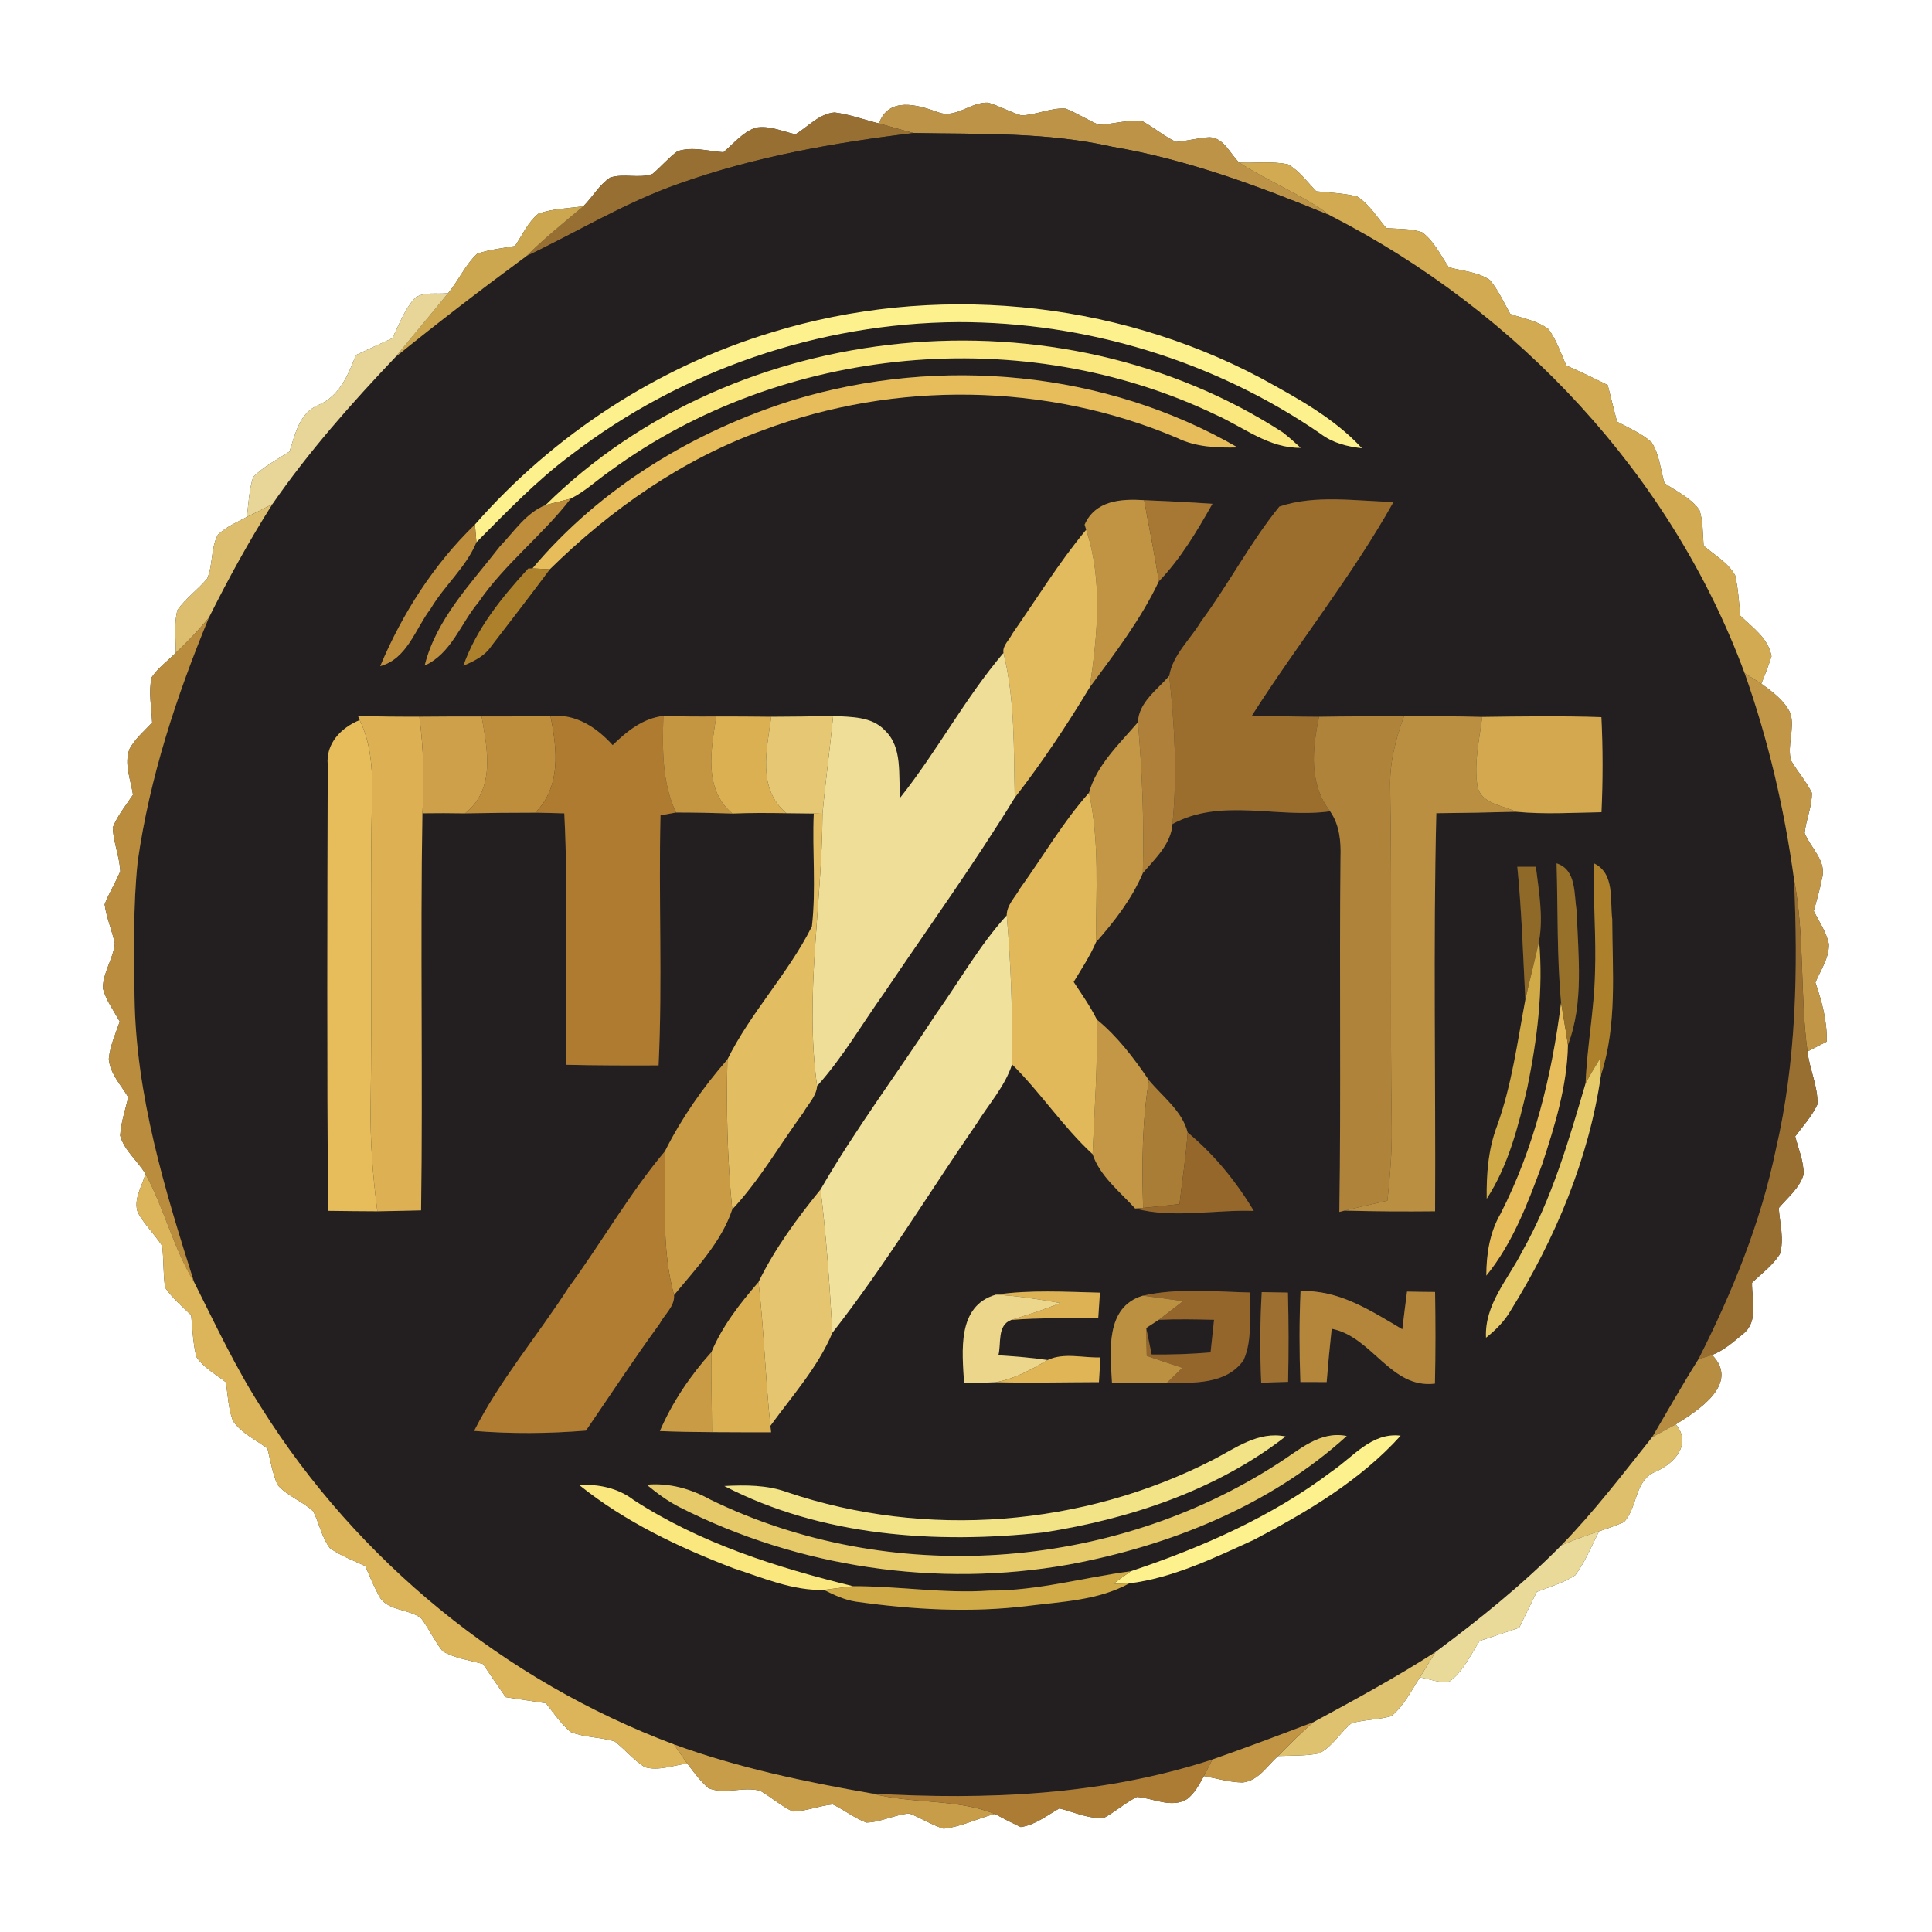 <?xml version="1.0" encoding="UTF-8" ?>
<!DOCTYPE svg PUBLIC "-//W3C//DTD SVG 1.1//EN" "http://www.w3.org/Graphics/SVG/1.1/DTD/svg11.dtd">
<svg width="250pt" height="250pt" viewBox="0 0 250 250" version="1.1" xmlns="http://www.w3.org/2000/svg">
<rect x="0" y="0" width="250" height="250" fill="#333333" stroke="none"/>
<g id="#ffffffff">
<path fill="#ffffff" opacity="1.00" d=" M 0.00 0.00 L 250.00 0.00 L 250.00 250.00 L 0.00 250.00 L 0.00 0.00 M 121.39 14.52 C 118.74 13.56 115.00 12.46 113.74 15.97 C 111.83 15.50 109.96 14.80 108.00 14.55 C 106.00 14.71 104.57 16.39 102.94 17.38 C 101.24 17.00 99.53 16.20 97.76 16.53 C 96.08 17.12 94.94 18.58 93.61 19.70 C 91.64 19.56 89.60 18.93 87.66 19.57 C 86.49 20.44 85.55 21.57 84.43 22.51 C 82.68 23.14 80.73 22.40 78.95 22.98 C 77.53 23.93 76.68 25.50 75.48 26.69 C 73.53 26.97 71.52 26.99 69.66 27.65 C 68.31 28.75 67.60 30.41 66.64 31.83 C 65.00 32.13 63.33 32.29 61.75 32.83 C 60.20 34.28 59.35 36.29 58.00 37.92 C 56.58 38.14 54.89 37.66 53.67 38.58 C 52.33 40.07 51.65 42.00 50.76 43.77 C 49.19 44.49 47.61 45.21 46.05 45.95 C 45.06 48.51 43.95 51.23 41.25 52.39 C 38.73 53.41 38.22 56.13 37.46 58.44 C 35.85 59.46 34.13 60.37 32.76 61.72 C 32.23 63.39 32.16 65.16 31.95 66.89 C 30.65 67.57 29.27 68.17 28.20 69.19 C 27.25 70.93 27.59 73.06 26.81 74.87 C 25.61 76.30 24.06 77.40 22.97 78.92 C 22.47 80.73 22.77 82.64 22.74 84.49 C 21.68 85.53 20.45 86.43 19.61 87.67 C 19.21 89.59 19.60 91.56 19.69 93.50 C 18.67 94.59 17.50 95.57 16.77 96.90 C 16.02 98.84 16.92 100.89 17.21 102.84 C 16.29 104.22 15.21 105.53 14.59 107.09 C 14.68 109.01 15.46 110.82 15.57 112.74 C 14.96 114.20 14.11 115.55 13.54 117.03 C 13.78 118.77 14.50 120.39 14.86 122.10 C 14.64 124.10 13.32 125.84 13.31 127.88 C 13.72 129.45 14.72 130.78 15.50 132.19 C 14.95 133.77 14.25 135.32 14.08 137.00 C 14.22 138.93 15.67 140.40 16.60 141.99 C 16.21 143.63 15.65 145.25 15.55 146.95 C 16.09 148.90 17.83 150.20 18.82 151.91 C 18.38 153.52 17.23 155.17 17.83 156.89 C 18.69 158.45 20.01 159.71 20.98 161.21 C 21.21 163.00 21.09 164.83 21.37 166.62 C 22.30 167.98 23.58 169.04 24.74 170.19 C 24.91 171.99 24.97 173.81 25.41 175.58 C 26.36 177.00 27.92 177.82 29.23 178.86 C 29.49 180.53 29.54 182.27 30.15 183.88 C 31.25 185.46 33.09 186.30 34.61 187.43 C 35.00 189.01 35.26 190.65 35.92 192.15 C 37.19 193.61 39.13 194.24 40.53 195.56 C 41.32 197.11 41.62 198.91 42.68 200.32 C 44.08 201.32 45.72 201.92 47.27 202.65 C 47.80 203.87 48.29 205.11 48.93 206.28 C 49.88 208.53 52.82 208.08 54.51 209.41 C 55.52 210.77 56.22 212.33 57.27 213.66 C 58.87 214.60 60.76 214.82 62.51 215.33 C 63.48 216.76 64.44 218.20 65.44 219.61 C 67.17 219.88 68.91 220.13 70.65 220.40 C 71.66 221.68 72.58 223.05 73.83 224.11 C 75.65 224.85 77.68 224.76 79.55 225.34 C 80.88 226.39 81.98 227.73 83.42 228.66 C 85.23 229.20 87.12 228.42 88.94 228.20 C 89.77 229.32 90.61 230.46 91.67 231.38 C 93.79 232.27 96.20 231.12 98.38 231.73 C 99.82 232.57 101.08 233.69 102.59 234.41 C 104.35 234.37 106.01 233.65 107.76 233.49 C 109.25 234.20 110.55 235.25 112.10 235.84 C 114.02 235.79 115.77 234.81 117.67 234.66 C 119.18 235.25 120.55 236.14 122.10 236.63 C 124.41 236.38 126.51 235.30 128.73 234.72 C 129.83 235.32 130.94 235.88 132.08 236.42 C 133.95 236.16 135.47 234.91 137.08 234.01 C 138.99 234.46 140.88 235.42 142.89 235.21 C 144.36 234.41 145.62 233.27 147.12 232.52 C 149.27 232.68 151.57 234.04 153.62 232.79 C 154.61 232.03 155.19 230.88 155.79 229.82 C 157.45 230.13 159.09 230.62 160.79 230.65 C 162.84 230.44 163.97 228.48 165.38 227.23 C 167.15 227.15 168.95 227.24 170.70 226.88 C 172.44 226.01 173.40 224.17 174.89 222.98 C 176.57 222.50 178.35 222.55 180.03 222.07 C 181.67 220.74 182.61 218.78 183.74 217.05 C 185.00 217.25 186.28 217.85 187.57 217.58 C 189.37 216.27 190.28 214.14 191.47 212.33 C 193.17 211.76 194.87 211.20 196.58 210.63 C 197.33 209.08 198.09 207.53 198.86 205.98 C 200.54 205.33 202.32 204.83 203.84 203.83 C 205.14 202.09 205.94 200.05 206.92 198.14 C 208.01 197.80 209.08 197.41 210.13 196.96 C 211.95 195.05 211.47 191.52 214.26 190.42 C 216.67 189.36 218.97 186.88 216.85 184.31 C 219.75 182.51 225.18 179.05 221.54 175.33 C 223.08 174.75 224.33 173.61 225.59 172.58 C 227.58 170.97 226.68 168.17 226.71 165.99 C 227.94 164.80 229.38 163.76 230.31 162.29 C 230.90 160.34 230.30 158.29 230.17 156.32 C 231.32 154.95 232.86 153.75 233.39 151.97 C 233.41 150.26 232.71 148.67 232.30 147.05 C 233.31 145.71 234.46 144.43 235.18 142.90 C 235.25 140.56 234.15 138.37 233.89 136.06 C 234.51 135.74 235.76 135.10 236.38 134.78 C 236.44 132.14 235.76 129.60 234.91 127.14 C 235.58 125.52 236.71 123.96 236.65 122.14 C 236.32 120.60 235.40 119.28 234.70 117.89 C 235.07 116.51 235.49 115.14 235.75 113.73 C 236.45 111.43 234.29 109.76 233.52 107.79 C 233.70 106.03 234.49 104.37 234.45 102.59 C 233.71 101.09 232.59 99.83 231.75 98.40 C 231.24 96.43 232.24 94.34 231.70 92.35 C 230.93 90.67 229.37 89.52 227.91 88.47 C 228.40 87.31 228.84 86.13 229.23 84.93 C 228.84 82.60 226.77 81.20 225.20 79.67 C 225.01 77.92 224.93 76.15 224.52 74.43 C 223.59 72.78 221.84 71.83 220.45 70.61 C 220.32 69.07 220.39 67.48 219.91 66.00 C 218.78 64.41 216.94 63.59 215.38 62.52 C 214.86 60.75 214.73 58.80 213.71 57.23 C 212.40 56.06 210.76 55.38 209.24 54.56 C 208.82 52.98 208.44 51.40 208.04 49.83 C 206.27 48.95 204.49 48.09 202.67 47.30 C 201.97 45.71 201.42 44.02 200.38 42.60 C 198.95 41.50 197.10 41.22 195.43 40.63 C 194.60 39.15 193.89 37.57 192.80 36.25 C 191.24 35.17 189.25 35.09 187.47 34.58 C 186.40 33.02 185.57 31.20 184.01 30.05 C 182.52 29.56 180.93 29.64 179.39 29.52 C 178.19 28.11 177.20 26.43 175.60 25.42 C 173.87 25.00 172.08 24.93 170.32 24.75 C 169.15 23.54 168.15 22.11 166.66 21.27 C 164.59 20.82 162.45 21.14 160.35 21.03 C 159.15 19.89 158.39 17.83 156.51 17.76 C 155.05 17.83 153.63 18.25 152.18 18.36 C 150.65 17.65 149.36 16.52 147.89 15.72 C 145.97 15.40 144.07 16.10 142.15 16.13 C 140.70 15.50 139.36 14.64 137.89 14.05 C 135.94 13.92 134.10 14.89 132.15 14.93 C 130.69 14.50 129.35 13.72 127.88 13.29 C 125.61 13.15 123.67 15.41 121.39 14.52 Z" />
</g>
<g id="#bd9447ff">
<path fill="#bd9447" opacity="1.00" d=" M 121.39 14.52 C 123.67 15.41 125.61 13.15 127.88 13.29 C 129.35 13.72 130.69 14.50 132.15 14.93 C 134.10 14.89 135.94 13.92 137.89 14.05 C 139.36 14.64 140.70 15.50 142.15 16.13 C 144.07 16.10 145.97 15.40 147.89 15.72 C 149.36 16.52 150.65 17.65 152.18 18.36 C 153.63 18.25 155.05 17.83 156.51 17.76 C 158.39 17.83 159.15 19.89 160.35 21.03 C 164.16 23.52 168.48 25.16 172.15 27.89 C 163.01 24.14 153.71 20.65 143.93 18.99 C 135.50 17.08 126.82 17.37 118.23 17.21 C 116.73 16.83 115.24 16.39 113.74 15.97 C 115.00 12.46 118.74 13.56 121.39 14.52 Z" />
</g>
<g id="#986f32ff">
<path fill="#986f32" opacity="1.00" d=" M 102.94 17.38 C 104.57 16.39 106.00 14.71 108.00 14.55 C 109.96 14.80 111.83 15.50 113.74 15.97 C 115.24 16.39 116.73 16.83 118.23 17.21 C 107.94 18.46 97.62 20.28 87.83 23.78 C 80.93 26.19 74.67 30.03 68.09 33.16 C 70.42 30.85 72.97 28.79 75.48 26.69 C 76.68 25.50 77.53 23.93 78.95 22.98 C 80.73 22.40 82.68 23.14 84.43 22.51 C 85.55 21.57 86.49 20.44 87.66 19.57 C 89.60 18.93 91.64 19.56 93.61 19.70 C 94.94 18.58 96.08 17.12 97.76 16.53 C 99.53 16.20 101.24 17.00 102.94 17.38 Z" />
</g>
<g id="#231f20ff">
<path fill="#231f20" opacity="1.00" d=" M 87.83 23.78 C 97.62 20.28 107.94 18.46 118.23 17.21 C 126.82 17.37 135.50 17.08 143.93 18.99 C 153.71 20.65 163.01 24.14 172.15 27.89 C 196.41 40.31 216.26 61.44 225.76 87.12 C 228.81 95.74 230.90 104.68 232.14 113.74 C 232.67 125.45 232.46 137.30 229.79 148.77 C 227.83 158.25 224.15 167.26 219.78 175.88 C 217.69 179.19 215.78 182.60 213.79 185.97 C 209.99 190.73 206.30 195.59 202.04 199.96 C 197.04 205.03 191.48 209.51 185.77 213.76 C 180.66 217.05 175.31 219.95 169.97 222.84 C 165.62 224.50 161.26 226.14 156.87 227.68 C 142.70 232.32 127.63 232.95 112.85 232.08 C 104.17 230.57 95.50 228.76 87.20 225.72 C 65.31 217.52 46.28 201.98 33.84 182.19 C 30.49 177.00 27.88 171.40 25.11 165.89 C 21.31 153.93 17.58 141.70 17.41 129.04 C 17.35 123.18 17.21 117.30 17.82 111.47 C 19.37 100.57 22.84 90.06 27.03 79.92 C 29.54 74.90 32.24 69.97 35.25 65.23 C 39.97 58.41 45.48 52.19 51.19 46.18 C 56.72 41.71 62.36 37.37 68.09 33.16 C 74.67 30.03 80.93 26.19 87.83 23.78 M 99.90 43.00 C 85.09 47.47 71.65 56.25 61.46 67.87 C 56.15 73.00 52.05 79.41 49.20 86.20 C 52.72 85.23 53.73 81.37 55.73 78.76 C 57.50 75.76 60.33 73.38 61.65 70.16 C 65.58 66.22 69.43 62.18 73.91 58.86 C 88.16 47.90 106.02 41.79 124.00 41.68 C 140.60 41.67 157.18 46.70 170.87 56.12 C 172.42 57.31 174.32 57.79 176.23 58.00 C 172.61 54.07 167.83 51.50 163.20 48.95 C 143.98 38.73 120.69 36.62 99.90 43.00 M 70.60 65.35 C 68.08 66.35 66.51 68.81 64.69 70.70 C 60.99 75.49 56.45 80.09 54.95 86.12 C 58.41 84.57 59.60 80.68 61.90 77.95 C 65.30 72.96 70.19 69.28 73.85 64.52 C 75.71 63.59 77.24 62.12 78.95 60.94 C 101.24 44.61 132.42 41.74 157.34 53.68 C 160.93 55.28 164.18 58.01 168.31 57.95 C 167.57 57.26 166.81 56.60 166.02 55.97 C 137.00 37.13 95.29 40.96 70.60 65.35 M 102.78 51.73 C 89.82 55.74 77.66 63.12 68.90 73.55 L 68.35 73.57 C 64.95 77.28 61.66 81.33 59.96 86.14 C 61.33 85.56 62.73 84.89 63.58 83.60 C 66.12 80.30 68.67 77.00 71.15 73.66 C 79.02 65.92 88.26 59.45 98.69 55.68 C 115.82 49.25 135.44 49.50 152.30 56.66 C 154.74 57.86 157.48 57.96 160.15 57.90 C 143.00 47.99 121.66 46.03 102.78 51.73 M 140.35 67.89 L 140.55 68.55 C 137.01 72.80 134.13 77.52 130.97 82.04 C 130.61 82.83 129.69 83.55 129.85 84.49 C 124.88 90.34 121.27 97.20 116.50 103.20 C 116.19 100.28 116.86 96.74 114.49 94.50 C 112.77 92.68 110.11 92.79 107.81 92.64 C 105.14 92.71 102.47 92.74 99.80 92.75 C 97.43 92.72 95.05 92.71 92.68 92.71 C 90.40 92.73 88.12 92.72 85.84 92.64 C 83.19 92.95 81.12 94.62 79.28 96.42 C 77.18 94.11 74.50 92.33 71.23 92.65 C 68.26 92.72 65.29 92.70 62.32 92.71 C 59.64 92.71 56.95 92.71 54.27 92.74 C 51.62 92.74 48.97 92.74 46.32 92.62 L 46.54 93.18 C 44.15 94.15 42.14 96.21 42.41 98.97 C 42.35 118.20 42.31 137.44 42.44 156.68 C 44.57 156.71 46.70 156.73 48.83 156.74 C 50.71 156.71 52.60 156.67 54.49 156.62 C 54.73 139.49 54.37 122.36 54.66 105.24 C 56.50 105.21 58.34 105.22 60.18 105.25 C 63.21 105.19 66.24 105.16 69.27 105.16 C 70.52 105.18 71.77 105.21 73.02 105.25 C 73.57 116.08 73.06 126.93 73.26 137.78 C 77.25 137.87 81.23 137.88 85.22 137.86 C 85.74 127.08 85.21 116.28 85.47 105.50 C 85.97 105.41 86.98 105.23 87.48 105.14 C 89.91 105.14 92.33 105.19 94.76 105.27 C 97.10 105.18 99.43 105.19 101.77 105.23 C 102.65 105.24 104.42 105.26 105.30 105.27 C 105.09 110.13 105.62 115.04 105.06 119.88 C 102.01 125.97 97.15 130.99 94.13 137.09 C 90.98 140.69 88.19 144.68 86.05 148.96 C 81.42 154.48 77.85 160.79 73.59 166.59 C 69.58 172.82 64.72 178.53 61.35 185.16 C 66.16 185.55 71.01 185.51 75.82 185.12 C 78.99 180.51 82.04 175.83 85.34 171.32 C 85.96 170.12 87.35 169.01 87.22 167.58 C 90.03 164.18 93.36 160.70 94.75 156.50 C 98.30 152.70 100.89 148.15 103.95 143.96 C 104.58 142.85 105.64 141.85 105.73 140.53 C 109.07 136.82 111.56 132.48 114.45 128.43 C 120.10 120.05 126.03 111.83 131.31 103.22 C 134.84 98.67 138.04 93.86 141.01 88.94 C 144.24 84.56 147.62 80.16 149.95 75.23 C 152.79 72.28 154.88 68.74 156.89 65.19 C 153.94 64.99 151.00 64.84 148.05 64.72 C 145.03 64.53 141.74 64.76 140.35 67.89 M 165.55 65.55 C 161.77 70.21 158.99 75.60 155.42 80.41 C 154.05 82.72 151.74 84.75 151.30 87.46 C 149.76 89.24 147.33 90.90 147.25 93.46 C 144.88 96.22 141.89 99.03 140.92 102.58 C 137.52 106.40 134.96 110.86 131.97 115.00 C 131.37 116.10 130.27 117.11 130.27 118.45 C 126.75 122.32 124.18 126.92 121.15 131.17 C 116.20 138.77 110.71 146.07 106.18 153.92 C 103.16 157.64 100.25 161.58 98.15 165.90 C 95.77 168.65 93.47 171.58 92.06 174.96 C 89.33 178.00 87.01 181.42 85.39 185.18 C 87.64 185.27 89.88 185.31 92.13 185.32 C 94.68 185.33 97.23 185.35 99.78 185.34 L 99.69 184.50 C 102.51 180.62 105.86 176.88 107.71 172.46 C 114.47 163.83 120.16 154.41 126.38 145.39 C 127.94 142.87 130.04 140.58 130.96 137.73 C 134.67 141.39 137.54 145.81 141.38 149.35 C 142.31 152.17 144.92 154.21 146.89 156.38 C 151.87 157.70 157.14 156.51 162.24 156.69 C 159.95 152.88 157.11 149.39 153.68 146.54 C 152.99 143.77 150.43 141.90 148.67 139.78 C 146.72 136.92 144.62 134.13 141.93 131.93 C 141.08 130.21 139.97 128.65 138.93 127.06 C 139.94 125.38 141.04 123.74 141.81 121.94 C 144.20 119.24 146.46 116.32 147.88 112.98 C 149.46 111.11 151.53 109.24 151.72 106.63 C 157.97 103.19 165.35 105.93 172.11 104.98 C 173.35 106.74 173.53 108.89 173.46 110.98 C 173.30 126.26 173.54 141.54 173.31 156.82 L 174.00 156.65 C 177.90 156.76 181.80 156.78 185.70 156.74 C 185.79 139.57 185.44 122.40 185.86 105.23 C 189.29 105.20 192.73 105.14 196.17 105.04 C 199.85 105.40 203.55 105.16 207.23 105.10 C 207.42 101.00 207.42 96.90 207.22 92.80 C 202.08 92.62 196.94 92.70 191.80 92.77 C 188.42 92.67 185.04 92.67 181.67 92.70 C 178.00 92.68 174.35 92.69 170.69 92.75 C 167.79 92.74 164.90 92.67 162.00 92.59 C 167.94 83.27 174.91 74.60 180.32 64.95 C 175.44 64.85 170.24 63.97 165.55 65.55 M 196.34 112.16 C 196.91 117.88 197.08 123.62 197.38 129.36 C 196.35 134.83 195.63 140.39 193.73 145.66 C 192.58 148.68 192.33 151.91 192.38 155.12 C 195.20 150.79 196.47 145.72 197.63 140.75 C 198.91 134.51 199.72 128.11 199.16 121.73 C 199.72 118.55 199.12 115.32 198.74 112.16 C 198.14 112.16 196.94 112.16 196.34 112.16 M 201.42 111.72 C 201.60 117.72 201.45 123.75 202.00 129.73 C 200.81 139.17 198.53 148.55 194.17 157.06 C 192.76 159.50 192.33 162.29 192.33 165.07 C 195.76 160.84 197.71 155.67 199.57 150.61 C 201.20 145.63 202.79 140.51 202.89 135.22 C 204.98 129.73 204.20 123.66 204.03 117.92 C 203.64 115.76 204.05 112.56 201.42 111.72 M 206.28 111.73 C 206.12 116.48 206.57 121.23 206.39 125.98 C 206.28 130.74 205.36 135.44 205.17 140.20 C 202.98 147.64 200.80 155.17 196.95 161.98 C 195.13 165.57 192.08 168.80 192.29 173.10 C 193.54 172.11 194.69 170.96 195.49 169.57 C 201.24 160.29 205.59 149.98 207.16 139.13 C 209.28 132.62 208.64 125.67 208.62 118.93 C 208.31 116.48 208.98 113.04 206.28 111.73 M 128.86 167.53 C 123.79 168.99 124.52 174.88 124.75 178.98 C 126.11 178.96 127.47 178.92 128.84 178.86 C 133.29 178.97 137.75 178.86 142.20 178.85 C 142.25 178.05 142.35 176.45 142.40 175.65 C 140.15 175.73 137.67 174.99 135.56 175.99 C 133.45 175.67 131.32 175.52 129.19 175.37 C 129.59 173.82 128.99 171.51 130.85 170.80 C 134.60 170.49 138.36 170.61 142.11 170.59 C 142.19 169.48 142.26 168.37 142.33 167.27 C 137.84 167.16 133.33 166.88 128.86 167.53 M 147.88 167.66 C 142.97 169.13 143.67 174.91 143.89 178.91 C 146.26 178.90 148.63 178.90 151.00 178.93 C 154.42 178.96 158.70 179.17 160.92 176.00 C 162.13 173.27 161.61 170.16 161.75 167.25 C 157.13 167.14 152.44 166.64 147.88 167.66 M 163.27 167.20 C 163.04 171.11 163.03 175.02 163.20 178.93 C 164.36 178.88 165.52 178.84 166.68 178.81 C 166.76 174.96 166.76 171.11 166.66 167.26 C 165.53 167.24 164.40 167.22 163.27 167.20 M 168.29 167.07 C 168.12 170.98 168.12 174.91 168.27 178.83 C 169.40 178.83 170.53 178.83 171.67 178.84 C 171.85 176.54 172.07 174.24 172.32 171.94 C 177.62 172.99 179.95 179.75 185.68 179.04 C 185.77 175.09 185.76 171.13 185.70 167.18 C 184.49 167.17 183.27 167.16 182.07 167.13 C 181.85 168.75 181.66 170.38 181.46 172.01 C 177.39 169.60 173.23 166.87 168.29 167.07 M 156.94 188.91 C 140.12 197.54 119.81 199.15 101.89 193.10 C 99.27 192.14 96.47 192.15 93.73 192.29 C 106.34 198.82 121.11 199.80 135.02 198.30 C 146.16 196.56 157.37 192.85 166.35 185.88 C 162.81 185.16 159.90 187.39 156.94 188.91 M 165.38 189.37 C 143.84 203.33 115.07 205.33 91.94 194.06 C 89.41 192.65 86.60 191.86 83.68 192.12 C 85.01 193.21 86.40 194.25 87.94 195.03 C 103.33 202.84 121.26 205.47 138.25 202.46 C 151.32 200.04 164.34 194.84 174.27 185.82 C 170.76 185.11 168.11 187.65 165.38 189.37 M 172.36 190.38 C 164.56 196.28 155.53 200.23 146.32 203.32 C 140.22 204.12 134.25 205.86 128.05 205.82 C 122.14 206.23 116.27 205.23 110.38 205.25 C 100.47 202.82 90.59 199.69 81.98 194.09 C 79.94 192.53 77.45 192.04 74.93 192.14 C 80.86 196.92 87.85 200.23 94.93 202.94 C 98.73 204.17 102.56 205.85 106.63 205.73 C 107.94 206.40 109.29 207.03 110.76 207.25 C 118.12 208.29 125.62 208.72 133.02 207.80 C 137.45 207.25 142.12 207.08 146.12 204.89 C 151.82 204.17 157.10 201.60 162.27 199.24 C 169.13 195.64 176.00 191.59 181.24 185.78 C 177.51 185.32 175.13 188.50 172.36 190.38 Z" />
<path fill="#231f20" opacity="1.00" d=" M 148.32 171.84 C 148.72 171.57 149.54 171.05 149.95 170.78 C 152.33 170.68 154.71 170.72 157.10 170.78 C 156.95 172.19 156.80 173.59 156.65 175.00 C 154.11 175.22 151.57 175.30 149.02 175.27 C 148.85 174.41 148.49 172.70 148.32 171.84 Z" />
</g>
<g id="#d2aa52ff">
<path fill="#d2aa52" opacity="1.00" d=" M 160.35 21.03 C 162.45 21.14 164.59 20.82 166.66 21.27 C 168.15 22.11 169.15 23.54 170.32 24.75 C 172.08 24.93 173.87 25.00 175.60 25.42 C 177.20 26.43 178.19 28.11 179.39 29.52 C 180.93 29.64 182.52 29.56 184.01 30.05 C 185.57 31.20 186.40 33.02 187.47 34.58 C 189.25 35.09 191.24 35.17 192.80 36.25 C 193.89 37.57 194.60 39.15 195.43 40.63 C 197.10 41.22 198.95 41.50 200.38 42.60 C 201.42 44.02 201.97 45.71 202.67 47.30 C 204.49 48.09 206.27 48.95 208.04 49.83 C 208.44 51.40 208.82 52.98 209.24 54.56 C 210.76 55.38 212.40 56.06 213.71 57.23 C 214.73 58.80 214.86 60.75 215.38 62.52 C 216.94 63.59 218.78 64.41 219.91 66.00 C 220.39 67.48 220.32 69.07 220.45 70.61 C 221.84 71.83 223.59 72.78 224.52 74.43 C 224.93 76.15 225.01 77.92 225.20 79.67 C 226.77 81.20 228.84 82.60 229.23 84.93 C 228.84 86.13 228.40 87.31 227.91 88.47 C 227.37 88.13 226.29 87.46 225.76 87.12 C 216.26 61.44 196.41 40.31 172.15 27.89 C 168.48 25.16 164.16 23.52 160.35 21.03 Z" />
</g>
<g id="#cda750ff">
<path fill="#cda750" opacity="1.00" d=" M 69.66 27.65 C 71.52 26.99 73.53 26.97 75.48 26.69 C 72.97 28.79 70.42 30.85 68.09 33.16 C 62.36 37.37 56.72 41.71 51.19 46.18 C 53.44 43.41 55.75 40.69 58.00 37.92 C 59.35 36.29 60.20 34.28 61.75 32.83 C 63.33 32.29 65.00 32.13 66.64 31.83 C 67.60 30.41 68.31 28.75 69.66 27.65 Z" />
</g>
<g id="#e7d697ff">
<path fill="#e7d697" opacity="1.00" d=" M 53.67 38.58 C 54.89 37.66 56.58 38.14 58.00 37.92 C 55.75 40.69 53.44 43.41 51.19 46.18 C 45.48 52.19 39.97 58.41 35.25 65.23 C 34.16 65.81 33.05 66.35 31.95 66.89 C 32.16 65.16 32.23 63.39 32.76 61.72 C 34.13 60.37 35.85 59.46 37.46 58.44 C 38.22 56.13 38.73 53.41 41.25 52.39 C 43.95 51.23 45.06 48.51 46.05 45.95 C 47.61 45.21 49.19 44.49 50.76 43.77 C 51.65 42.00 52.33 40.07 53.67 38.58 Z" />
</g>
<g id="#fdf18eff">
<path fill="#fdf18e" opacity="1.00" d=" M 99.90 43.00 C 120.69 36.62 143.98 38.73 163.20 48.95 C 167.83 51.50 172.61 54.07 176.23 58.00 C 174.32 57.79 172.42 57.31 170.87 56.12 C 157.18 46.70 140.60 41.67 124.00 41.68 C 106.02 41.79 88.16 47.90 73.91 58.86 C 69.43 62.18 65.58 66.22 61.65 70.16 C 61.60 69.59 61.51 68.44 61.46 67.87 C 71.65 56.25 85.09 47.47 99.90 43.00 Z" />
<path fill="#fdf18e" opacity="1.00" d=" M 172.36 190.38 C 175.13 188.50 177.51 185.32 181.24 185.78 C 176.00 191.59 169.13 195.64 162.27 199.24 C 157.10 201.60 151.82 204.17 146.12 204.89 C 145.61 204.90 144.59 204.93 144.08 204.94 C 144.82 204.38 145.56 203.84 146.32 203.32 C 155.53 200.23 164.56 196.28 172.36 190.38 Z" />
</g>
<g id="#fae77dff">
<path fill="#fae77d" opacity="1.00" d=" M 70.60 65.35 C 95.29 40.96 137.00 37.13 166.02 55.97 C 166.81 56.60 167.57 57.26 168.31 57.95 C 164.18 58.01 160.93 55.28 157.34 53.68 C 132.42 41.74 101.24 44.61 78.95 60.94 C 77.24 62.12 75.71 63.59 73.85 64.52 C 72.77 64.81 71.68 65.06 70.60 65.35 Z" />
<path fill="#fae77d" opacity="1.00" d=" M 74.93 192.14 C 77.45 192.04 79.94 192.53 81.98 194.09 C 90.59 199.69 100.47 202.82 110.38 205.25 C 109.13 205.41 107.88 205.57 106.63 205.73 C 102.56 205.85 98.73 204.17 94.93 202.94 C 87.85 200.23 80.86 196.92 74.93 192.14 Z" />
</g>
<g id="#e7bd5bff">
<path fill="#e7bd5b" opacity="1.00" d=" M 102.78 51.73 C 121.66 46.03 143.00 47.99 160.15 57.90 C 157.48 57.96 154.74 57.86 152.30 56.66 C 135.44 49.50 115.82 49.25 98.69 55.68 C 88.26 59.45 79.02 65.92 71.15 73.66 C 70.59 73.63 69.46 73.58 68.90 73.55 C 77.66 63.12 89.82 55.74 102.78 51.73 Z" />
<path fill="#e7bd5b" opacity="1.00" d=" M 42.41 98.97 C 42.14 96.21 44.15 94.15 46.54 93.18 C 48.66 97.49 48.10 102.37 48.07 107.00 C 47.94 119.00 48.14 131.00 47.96 143.00 C 47.88 147.59 48.24 152.18 48.83 156.74 C 46.70 156.73 44.57 156.71 42.44 156.68 C 42.31 137.44 42.35 118.20 42.41 98.97 Z" />
<path fill="#e7bd5b" opacity="1.00" d=" M 202.00 129.73 C 202.29 131.56 202.63 133.38 202.89 135.22 C 202.79 140.51 201.20 145.63 199.57 150.61 C 197.71 155.67 195.76 160.84 192.33 165.07 C 192.33 162.29 192.76 159.50 194.17 157.06 C 198.53 148.55 200.81 139.17 202.00 129.73 Z" />
</g>
<g id="#dcbe6eff">
<path fill="#dcbe6e" opacity="1.00" d=" M 31.95 66.89 C 33.05 66.35 34.16 65.81 35.25 65.23 C 32.24 69.97 29.54 74.90 27.03 79.92 C 25.71 81.54 24.25 83.05 22.74 84.49 C 22.77 82.64 22.47 80.73 22.97 78.92 C 24.06 77.40 25.61 76.30 26.81 74.87 C 27.59 73.06 27.25 70.93 28.20 69.19 C 29.27 68.17 30.65 67.57 31.95 66.89 Z" />
</g>
<g id="#be8e3dff">
<path fill="#be8e3d" opacity="1.00" d=" M 64.69 70.70 C 66.51 68.81 68.08 66.35 70.60 65.35 C 71.68 65.06 72.77 64.81 73.85 64.52 C 70.19 69.28 65.30 72.96 61.90 77.95 C 59.60 80.68 58.41 84.57 54.95 86.12 C 56.45 80.09 60.99 75.49 64.69 70.70 Z" />
<path fill="#be8e3d" opacity="1.00" d=" M 49.20 86.20 C 52.05 79.41 56.15 73.00 61.46 67.87 C 61.51 68.44 61.60 69.59 61.65 70.16 C 60.33 73.38 57.50 75.76 55.73 78.76 C 53.73 81.37 52.72 85.23 49.20 86.20 Z" />
<path fill="#be8e3d" opacity="1.00" d=" M 62.32 92.71 C 65.29 92.70 68.26 92.72 71.23 92.65 C 72.10 96.96 72.64 101.73 69.27 105.16 C 66.24 105.16 63.21 105.19 60.18 105.25 C 64.12 102.12 63.10 97.03 62.32 92.71 Z" />
</g>
<g id="#c09443ff">
<path fill="#c09443" opacity="1.00" d=" M 140.35 67.89 C 141.74 64.76 145.03 64.53 148.05 64.72 C 148.68 68.23 149.42 71.71 149.95 75.23 C 147.62 80.16 144.24 84.56 141.01 88.94 C 142.01 82.21 142.73 75.13 140.55 68.55 L 140.35 67.89 Z" />
</g>
<g id="#a67834ff">
<path fill="#a67834" opacity="1.00" d=" M 148.05 64.72 C 151.00 64.84 153.94 64.99 156.89 65.19 C 154.88 68.74 152.79 72.28 149.95 75.23 C 149.42 71.71 148.68 68.23 148.05 64.72 Z" />
</g>
<g id="#9c6e2eff">
<path fill="#9c6e2e" opacity="1.00" d=" M 165.55 65.55 C 170.24 63.97 175.44 64.85 180.32 64.95 C 174.91 74.60 167.94 83.27 162.00 92.59 C 164.90 92.67 167.79 92.74 170.69 92.75 C 169.80 96.90 169.35 101.41 172.11 104.98 C 165.35 105.93 157.97 103.19 151.72 106.63 C 152.35 100.25 152.00 93.83 151.30 87.46 C 151.74 84.75 154.05 82.72 155.42 80.41 C 158.99 75.60 161.77 70.21 165.55 65.55 Z" />
</g>
<g id="#e2bb5eff">
<path fill="#e2bb5e" opacity="1.00" d=" M 140.55 68.55 C 142.73 75.13 142.01 82.21 141.01 88.94 C 138.04 93.86 134.84 98.67 131.31 103.22 C 131.16 96.96 131.37 90.61 129.85 84.49 C 129.69 83.55 130.61 82.83 130.97 82.04 C 134.13 77.52 137.01 72.80 140.55 68.55 Z" />
</g>
<g id="#ad812cff">
<path fill="#ad812c" opacity="1.00" d=" M 68.35 73.57 L 68.90 73.55 C 69.46 73.58 70.59 73.63 71.15 73.66 C 68.67 77.00 66.12 80.30 63.58 83.60 C 62.73 84.89 61.33 85.56 59.96 86.14 C 61.66 81.33 64.95 77.28 68.35 73.57 Z" />
<path fill="#ad812c" opacity="1.00" d=" M 206.28 111.73 C 208.98 113.04 208.31 116.48 208.62 118.93 C 208.64 125.67 209.28 132.62 207.16 139.13 C 207.12 138.62 207.04 137.59 206.99 137.07 C 206.36 138.10 205.74 139.13 205.17 140.20 C 205.36 135.44 206.28 130.74 206.39 125.98 C 206.57 121.23 206.12 116.48 206.28 111.73 Z" />
</g>
<g id="#b98c3eff">
<path fill="#b98c3e" opacity="1.00" d=" M 22.74 84.49 C 24.25 83.05 25.71 81.54 27.03 79.92 C 22.84 90.06 19.37 100.57 17.82 111.47 C 17.21 117.30 17.35 123.18 17.41 129.04 C 17.58 141.70 21.31 153.93 25.11 165.89 C 22.43 161.50 21.27 156.41 18.82 151.91 C 17.83 150.20 16.09 148.90 15.55 146.95 C 15.65 145.25 16.21 143.63 16.60 141.99 C 15.67 140.40 14.22 138.93 14.08 137.00 C 14.25 135.32 14.95 133.77 15.50 132.19 C 14.72 130.78 13.72 129.45 13.31 127.88 C 13.32 125.84 14.64 124.10 14.86 122.10 C 14.50 120.39 13.78 118.77 13.54 117.03 C 14.11 115.55 14.96 114.20 15.57 112.74 C 15.46 110.82 14.68 109.01 14.59 107.09 C 15.21 105.53 16.29 104.22 17.21 102.84 C 16.92 100.89 16.02 98.84 16.77 96.90 C 17.50 95.57 18.67 94.59 19.69 93.50 C 19.60 91.56 19.21 89.59 19.61 87.67 C 20.45 86.43 21.68 85.53 22.74 84.49 Z" />
</g>
<g id="#efde98ff">
<path fill="#efde98" opacity="1.00" d=" M 129.85 84.49 C 131.37 90.61 131.16 96.96 131.31 103.22 C 126.03 111.83 120.10 120.05 114.45 128.43 C 111.56 132.48 109.07 136.82 105.73 140.53 C 104.09 128.80 106.38 117.05 106.43 105.30 C 106.82 101.07 107.40 96.86 107.81 92.64 C 110.11 92.79 112.77 92.68 114.49 94.50 C 116.86 96.74 116.19 100.28 116.50 103.20 C 121.27 97.20 124.88 90.34 129.85 84.49 Z" />
</g>
<g id="#c19747ff">
<path fill="#c19747" opacity="1.00" d=" M 225.76 87.12 C 226.29 87.46 227.37 88.13 227.91 88.47 C 229.37 89.52 230.93 90.67 231.70 92.35 C 232.24 94.34 231.24 96.43 231.75 98.40 C 232.59 99.83 233.71 101.09 234.45 102.59 C 234.49 104.37 233.70 106.03 233.52 107.79 C 234.29 109.76 236.45 111.43 235.75 113.73 C 235.49 115.14 235.07 116.51 234.70 117.89 C 235.40 119.28 236.32 120.60 236.65 122.14 C 236.71 123.96 235.58 125.52 234.91 127.14 C 235.76 129.60 236.44 132.14 236.38 134.78 C 235.76 135.10 234.51 135.74 233.89 136.06 C 232.89 128.65 233.56 121.11 232.14 113.74 C 230.90 104.68 228.81 95.74 225.76 87.12 Z" />
</g>
<g id="#ae8039ff">
<path fill="#ae8039" opacity="1.00" d=" M 147.25 93.46 C 147.33 90.90 149.76 89.24 151.30 87.46 C 152.00 93.83 152.35 100.25 151.72 106.63 C 151.53 109.24 149.46 111.11 147.88 112.98 C 148.06 106.47 147.81 99.95 147.25 93.46 Z" />
</g>
<g id="#dcb053ff">
<path fill="#dcb053" opacity="1.00" d=" M 46.32 92.62 C 48.97 92.74 51.62 92.74 54.27 92.74 C 54.81 96.88 54.92 101.07 54.66 105.24 C 54.37 122.36 54.73 139.49 54.49 156.62 C 52.60 156.67 50.71 156.71 48.83 156.74 C 48.24 152.18 47.88 147.59 47.96 143.00 C 48.14 131.00 47.94 119.00 48.07 107.00 C 48.10 102.37 48.66 97.49 46.54 93.18 L 46.32 92.62 Z" />
</g>
<g id="#cea049ff">
<path fill="#cea049" opacity="1.00" d=" M 54.27 92.74 C 56.95 92.71 59.64 92.71 62.32 92.71 C 63.10 97.03 64.12 102.12 60.18 105.25 C 58.34 105.22 56.50 105.21 54.66 105.24 C 54.92 101.07 54.81 96.88 54.27 92.74 Z" />
</g>
<g id="#ae7b30ff">
<path fill="#ae7b30" opacity="1.00" d=" M 71.23 92.65 C 74.50 92.33 77.18 94.11 79.28 96.42 C 81.12 94.62 83.19 92.95 85.84 92.64 C 85.72 96.86 85.63 101.23 87.48 105.14 C 86.98 105.23 85.97 105.41 85.47 105.50 C 85.21 116.28 85.74 127.08 85.22 137.86 C 81.23 137.88 77.25 137.87 73.26 137.78 C 73.06 126.93 73.57 116.08 73.02 105.25 C 71.77 105.21 70.52 105.18 69.27 105.16 C 72.64 101.73 72.10 96.96 71.23 92.65 Z" />
</g>
<g id="#c59642ff">
<path fill="#c59642" opacity="1.00" d=" M 85.84 92.64 C 88.12 92.72 90.40 92.73 92.68 92.71 C 92.03 97.02 90.99 102.05 94.76 105.27 C 92.33 105.19 89.91 105.14 87.48 105.14 C 85.63 101.23 85.72 96.86 85.84 92.64 Z" />
</g>
<g id="#dbb052ff">
<path fill="#dbb052" opacity="1.00" d=" M 92.68 92.71 C 95.05 92.71 97.43 92.72 99.80 92.75 C 99.22 97.01 97.95 102.06 101.77 105.23 C 99.43 105.19 97.10 105.18 94.76 105.27 C 90.99 102.05 92.03 97.02 92.68 92.71 Z" />
</g>
<g id="#e6c874ff">
<path fill="#e6c874" opacity="1.00" d=" M 99.80 92.75 C 102.47 92.74 105.14 92.71 107.81 92.64 C 107.40 96.86 106.82 101.07 106.43 105.30 L 105.30 105.27 C 104.42 105.26 102.65 105.24 101.77 105.23 C 97.95 102.06 99.22 97.01 99.80 92.75 Z" />
</g>
<g id="#b0833aff">
<path fill="#b0833a" opacity="1.00" d=" M 170.69 92.75 C 174.35 92.69 178.00 92.68 181.67 92.70 C 180.58 95.67 179.79 98.77 179.89 101.96 C 180.14 116.64 179.86 131.32 180.09 146.00 C 180.13 149.13 179.86 152.25 179.53 155.36 C 177.69 155.78 175.84 156.21 174.00 156.65 L 173.31 156.82 C 173.54 141.54 173.30 126.26 173.46 110.98 C 173.53 108.89 173.35 106.74 172.11 104.98 C 169.35 101.41 169.80 96.90 170.69 92.75 Z" />
</g>
<g id="#bb8f41ff">
<path fill="#bb8f41" opacity="1.00" d=" M 181.67 92.70 C 185.04 92.67 188.42 92.67 191.80 92.77 C 191.42 95.73 190.72 98.73 191.18 101.71 C 191.61 104.02 194.42 104.19 196.17 105.04 C 192.73 105.14 189.29 105.20 185.86 105.23 C 185.44 122.40 185.79 139.57 185.70 156.74 C 181.80 156.78 177.90 156.76 174.00 156.65 C 175.84 156.21 177.69 155.78 179.53 155.36 C 179.86 152.25 180.13 149.13 180.09 146.00 C 179.86 131.32 180.14 116.64 179.89 101.96 C 179.79 98.77 180.58 95.67 181.67 92.70 Z" />
</g>
<g id="#d3a84fff">
<path fill="#d3a84f" opacity="1.00" d=" M 191.80 92.77 C 196.94 92.70 202.08 92.62 207.22 92.80 C 207.42 96.90 207.42 101.00 207.23 105.10 C 203.55 105.16 199.85 105.40 196.17 105.04 C 194.42 104.19 191.61 104.02 191.18 101.71 C 190.72 98.73 191.42 95.73 191.80 92.77 Z" />
</g>
<g id="#c39745ff">
<path fill="#c39745" opacity="1.00" d=" M 140.92 102.58 C 141.89 99.03 144.88 96.22 147.25 93.46 C 147.81 99.95 148.06 106.47 147.88 112.98 C 146.46 116.32 144.20 119.24 141.81 121.94 C 141.83 115.48 142.30 108.94 140.92 102.58 Z" />
<path fill="#c39745" opacity="1.00" d=" M 141.93 131.93 C 144.62 134.13 146.72 136.92 148.67 139.78 C 147.78 145.24 147.75 150.78 147.92 156.30 L 146.89 156.38 C 144.92 154.21 142.31 152.17 141.38 149.35 C 141.63 143.55 142.05 137.74 141.93 131.93 Z" />
</g>
<g id="#e1b95bff">
<path fill="#e1b95b" opacity="1.00" d=" M 140.92 102.58 C 142.30 108.94 141.83 115.48 141.81 121.94 C 141.04 123.74 139.94 125.38 138.93 127.06 C 139.97 128.65 141.08 130.21 141.93 131.93 C 142.05 137.74 141.63 143.55 141.38 149.35 C 137.54 145.81 134.67 141.39 130.96 137.73 C 131.04 131.30 130.83 124.86 130.27 118.45 C 130.27 117.11 131.37 116.10 131.97 115.00 C 134.96 110.86 137.52 106.40 140.92 102.58 Z" />
</g>
<g id="#e3bd62ff">
<path fill="#e3bd62" opacity="1.00" d=" M 105.30 105.27 L 106.43 105.30 C 106.38 117.05 104.09 128.80 105.73 140.53 C 105.64 141.85 104.58 142.85 103.95 143.96 C 100.89 148.15 98.30 152.70 94.75 156.50 C 94.11 150.05 93.97 143.56 94.13 137.09 C 97.15 130.99 102.01 125.97 105.06 119.88 C 105.62 115.04 105.09 110.13 105.30 105.27 Z" />
</g>
<g id="#8e6928ff">
<path fill="#8e6928" opacity="1.00" d=" M 196.34 112.16 C 196.94 112.16 198.14 112.16 198.74 112.16 C 199.12 115.32 199.72 118.55 199.16 121.73 C 198.62 124.28 197.94 126.81 197.38 129.36 C 197.08 123.62 196.91 117.88 196.34 112.16 Z" />
</g>
<g id="#97712aff">
<path fill="#97712a" opacity="1.00" d=" M 201.42 111.72 C 204.05 112.56 203.64 115.76 204.03 117.92 C 204.20 123.66 204.98 129.73 202.89 135.22 C 202.63 133.38 202.29 131.56 202.00 129.73 C 201.45 123.75 201.60 117.72 201.42 111.72 Z" />
</g>
<g id="#996e31ff">
<path fill="#996e31" opacity="1.00" d=" M 232.14 113.74 C 233.56 121.11 232.89 128.65 233.89 136.06 C 234.15 138.37 235.25 140.56 235.18 142.90 C 234.46 144.43 233.31 145.71 232.30 147.05 C 232.71 148.67 233.41 150.26 233.39 151.97 C 232.86 153.75 231.32 154.95 230.17 156.32 C 230.30 158.29 230.90 160.34 230.31 162.29 C 229.38 163.76 227.94 164.80 226.71 165.99 C 226.68 168.17 227.58 170.97 225.59 172.58 C 224.33 173.61 223.08 174.75 221.54 175.33 C 221.10 175.46 220.22 175.74 219.78 175.88 C 224.15 167.26 227.83 158.25 229.79 148.77 C 232.46 137.30 232.67 125.45 232.14 113.74 Z" />
</g>
<g id="#f0e19dff">
<path fill="#f0e19d" opacity="1.00" d=" M 121.15 131.17 C 124.18 126.92 126.75 122.32 130.27 118.45 C 130.83 124.86 131.04 131.30 130.96 137.73 C 130.04 140.58 127.94 142.87 126.38 145.39 C 120.16 154.41 114.47 163.83 107.71 172.46 C 107.35 166.26 106.94 160.07 106.18 153.92 C 110.71 146.07 116.20 138.77 121.15 131.17 Z" />
</g>
<g id="#d0aa46ff">
<path fill="#d0aa46" opacity="1.00" d=" M 197.38 129.36 C 197.94 126.81 198.62 124.28 199.16 121.73 C 199.72 128.11 198.91 134.51 197.63 140.75 C 196.47 145.72 195.20 150.79 192.38 155.12 C 192.33 151.91 192.58 148.68 193.73 145.66 C 195.63 140.39 196.35 134.83 197.38 129.36 Z" />
<path fill="#d0aa46" opacity="1.00" d=" M 128.05 205.82 C 134.25 205.86 140.22 204.12 146.32 203.32 C 145.56 203.84 144.82 204.38 144.08 204.94 C 144.59 204.93 145.61 204.90 146.12 204.89 C 142.12 207.08 137.45 207.25 133.02 207.80 C 125.62 208.72 118.12 208.29 110.76 207.25 C 109.29 207.03 107.94 206.40 106.63 205.73 C 107.88 205.57 109.13 205.41 110.38 205.25 C 116.27 205.23 122.14 206.23 128.05 205.82 Z" />
</g>
<g id="#c99b45ff">
<path fill="#c99b45" opacity="1.00" d=" M 86.05 148.96 C 88.19 144.68 90.98 140.69 94.13 137.09 C 93.97 143.56 94.11 150.05 94.75 156.50 C 93.36 160.70 90.03 164.18 87.22 167.58 C 85.55 161.51 86.15 155.17 86.05 148.96 Z" />
<path fill="#c99b45" opacity="1.00" d=" M 85.39 185.18 C 87.01 181.42 89.33 178.00 92.06 174.96 C 92.00 178.42 92.12 181.87 92.13 185.32 C 89.88 185.31 87.64 185.27 85.39 185.18 Z" />
</g>
<g id="#e6ca6aff">
<path fill="#e6ca6a" opacity="1.00" d=" M 205.17 140.20 C 205.74 139.13 206.36 138.10 206.99 137.07 C 207.04 137.59 207.12 138.62 207.16 139.13 C 205.59 149.98 201.24 160.29 195.49 169.57 C 194.69 170.96 193.54 172.11 192.29 173.10 C 192.08 168.80 195.13 165.57 196.95 161.98 C 200.80 155.17 202.98 147.64 205.17 140.20 Z" />
<path fill="#e6ca6a" opacity="1.00" d=" M 165.38 189.37 C 168.11 187.65 170.76 185.11 174.27 185.82 C 164.34 194.84 151.32 200.04 138.25 202.46 C 121.26 205.47 103.33 202.84 87.94 195.03 C 86.40 194.25 85.01 193.21 83.68 192.12 C 86.60 191.86 89.41 192.65 91.94 194.06 C 115.07 205.33 143.84 203.33 165.38 189.37 Z" />
</g>
<g id="#aa7d37ff">
<path fill="#aa7d37" opacity="1.00" d=" M 148.67 139.78 C 150.43 141.90 152.99 143.77 153.68 146.54 C 153.47 149.65 152.98 152.72 152.63 155.81 C 151.06 155.98 149.49 156.15 147.92 156.30 C 147.75 150.78 147.78 145.24 148.67 139.78 Z" />
</g>
<g id="#95672bff">
<path fill="#95672b" opacity="1.00" d=" M 152.63 155.81 C 152.98 152.72 153.47 149.65 153.68 146.54 C 157.11 149.39 159.95 152.88 162.24 156.69 C 157.14 156.51 151.87 157.70 146.89 156.38 L 147.92 156.30 C 149.49 156.15 151.06 155.98 152.63 155.81 Z" />
</g>
<g id="#b07d32ff">
<path fill="#b07d32" opacity="1.00" d=" M 73.59 166.59 C 77.85 160.79 81.42 154.48 86.05 148.96 C 86.15 155.17 85.55 161.51 87.22 167.58 C 87.35 169.01 85.96 170.12 85.34 171.32 C 82.04 175.83 78.99 180.51 75.82 185.12 C 71.01 185.51 66.16 185.55 61.35 185.16 C 64.72 178.53 69.58 172.82 73.59 166.59 Z" />
</g>
<g id="#dcb459ff">
<path fill="#dcb459" opacity="1.00" d=" M 18.82 151.91 C 21.27 156.41 22.43 161.50 25.11 165.89 C 27.88 171.40 30.49 177.00 33.84 182.19 C 46.28 201.98 65.31 217.52 87.20 225.72 C 87.77 226.55 88.35 227.38 88.94 228.20 C 87.12 228.42 85.23 229.20 83.42 228.66 C 81.98 227.73 80.88 226.39 79.55 225.34 C 77.68 224.76 75.65 224.85 73.83 224.11 C 72.58 223.05 71.66 221.68 70.65 220.40 C 68.91 220.13 67.17 219.88 65.44 219.61 C 64.44 218.20 63.48 216.76 62.51 215.33 C 60.76 214.82 58.87 214.60 57.27 213.66 C 56.22 212.33 55.52 210.77 54.51 209.41 C 52.82 208.08 49.88 208.53 48.93 206.28 C 48.29 205.11 47.80 203.87 47.27 202.65 C 45.72 201.92 44.08 201.32 42.68 200.32 C 41.62 198.91 41.32 197.11 40.53 195.56 C 39.13 194.24 37.19 193.61 35.92 192.15 C 35.26 190.65 35.00 189.01 34.61 187.43 C 33.09 186.30 31.25 185.46 30.15 183.88 C 29.54 182.27 29.49 180.53 29.23 178.86 C 27.92 177.82 26.36 177.00 25.41 175.58 C 24.97 173.81 24.91 171.99 24.74 170.19 C 23.58 169.04 22.30 167.98 21.37 166.62 C 21.09 164.83 21.21 163.00 20.98 161.21 C 20.01 159.71 18.69 158.45 17.83 156.89 C 17.23 155.17 18.38 153.52 18.82 151.91 Z" />
</g>
<g id="#e6c570ff">
<path fill="#e6c570" opacity="1.00" d=" M 98.15 165.90 C 100.25 161.58 103.16 157.64 106.18 153.92 C 106.94 160.07 107.35 166.26 107.71 172.46 C 105.86 176.88 102.51 180.62 99.69 184.50 C 99.03 178.31 98.86 172.08 98.15 165.90 Z" />
</g>
<g id="#dbb053ff">
<path fill="#dbb053" opacity="1.00" d=" M 92.06 174.96 C 93.47 171.58 95.77 168.65 98.15 165.90 C 98.86 172.08 99.03 178.31 99.69 184.50 L 99.78 185.34 C 97.23 185.35 94.68 185.33 92.13 185.32 C 92.12 181.87 92.00 178.42 92.06 174.96 Z" />
</g>
<g id="#ddb254ff">
<path fill="#ddb254" opacity="1.00" d=" M 128.86 167.53 C 133.33 166.88 137.84 167.16 142.33 167.27 C 142.26 168.37 142.19 169.48 142.11 170.59 C 138.36 170.61 134.60 170.49 130.85 170.80 C 132.99 170.13 135.12 169.47 137.19 168.61 C 134.43 168.12 131.66 167.69 128.86 167.53 Z" />
</g>
<g id="#94662bff">
<path fill="#94662b" opacity="1.00" d=" M 147.88 167.66 C 152.44 166.64 157.13 167.14 161.75 167.25 C 161.61 170.16 162.13 173.27 160.92 176.00 C 158.70 179.17 154.42 178.96 151.00 178.93 C 151.66 178.28 152.32 177.64 152.99 177.00 C 151.46 176.48 149.91 176.00 148.39 175.45 C 148.36 174.24 148.33 173.04 148.32 171.84 C 148.49 172.70 148.85 174.41 149.02 175.27 C 151.57 175.30 154.11 175.22 156.65 175.00 C 156.80 173.59 156.95 172.19 157.10 170.78 C 154.71 170.72 152.33 170.68 149.95 170.78 C 151.00 169.98 152.03 169.17 153.08 168.37 C 151.35 168.13 149.62 167.87 147.88 167.66 Z" />
</g>
<g id="#9d6f30ff">
<path fill="#9d6f30" opacity="1.00" d=" M 163.27 167.20 C 164.40 167.22 165.53 167.24 166.66 167.26 C 166.76 171.11 166.76 174.96 166.68 178.81 C 165.52 178.84 164.36 178.88 163.20 178.93 C 163.03 175.02 163.04 171.11 163.27 167.20 Z" />
</g>
<g id="#b4863cff">
<path fill="#b4863c" opacity="1.00" d=" M 168.29 167.07 C 173.23 166.87 177.39 169.60 181.46 172.01 C 181.66 170.38 181.85 168.75 182.07 167.13 C 183.27 167.16 184.49 167.17 185.70 167.18 C 185.76 171.13 185.77 175.09 185.68 179.04 C 179.95 179.75 177.62 172.99 172.32 171.94 C 172.07 174.24 171.85 176.54 171.67 178.84 C 170.53 178.83 169.40 178.83 168.27 178.83 C 168.12 174.91 168.12 170.98 168.29 167.07 Z" />
</g>
<g id="#ecd68bff">
<path fill="#ecd68b" opacity="1.00" d=" M 124.75 178.98 C 124.52 174.88 123.79 168.99 128.86 167.53 C 131.66 167.69 134.43 168.12 137.19 168.61 C 135.12 169.47 132.99 170.13 130.85 170.80 C 128.99 171.51 129.59 173.82 129.19 175.37 C 131.32 175.52 133.45 175.67 135.56 175.99 C 133.45 177.23 131.28 178.44 128.84 178.86 C 127.47 178.92 126.11 178.96 124.75 178.98 Z" />
</g>
<g id="#bc9041ff">
<path fill="#bc9041" opacity="1.00" d=" M 143.89 178.91 C 143.67 174.91 142.97 169.13 147.88 167.66 C 149.62 167.87 151.35 168.13 153.08 168.37 C 152.03 169.17 151.00 169.98 149.95 170.78 C 149.54 171.05 148.72 171.57 148.32 171.84 C 148.33 173.04 148.36 174.24 148.39 175.45 C 149.91 176.00 151.46 176.48 152.99 177.00 C 152.32 177.64 151.66 178.28 151.00 178.93 C 148.63 178.90 146.26 178.90 143.89 178.91 Z" />
</g>
<g id="#dfb556ff">
<path fill="#dfb556" opacity="1.00" d=" M 135.56 175.99 C 137.67 174.99 140.15 175.73 142.40 175.65 C 142.35 176.45 142.25 178.05 142.20 178.85 C 137.75 178.86 133.29 178.97 128.84 178.86 C 131.28 178.44 133.45 177.23 135.56 175.99 Z" />
</g>
<g id="#b78d41ff">
<path fill="#b78d41" opacity="1.00" d=" M 213.79 185.97 C 215.78 182.60 217.69 179.19 219.78 175.88 C 220.22 175.74 221.10 175.46 221.54 175.33 C 225.18 179.05 219.75 182.51 216.85 184.31 C 215.83 184.86 214.81 185.41 213.79 185.97 Z" />
</g>
<g id="#debf6bff">
<path fill="#debf6b" opacity="1.00" d=" M 213.79 185.97 C 214.81 185.41 215.83 184.86 216.85 184.31 C 218.97 186.88 216.67 189.36 214.26 190.42 C 211.47 191.52 211.95 195.05 210.13 196.96 C 209.08 197.41 208.01 197.80 206.92 198.14 C 205.28 198.69 203.63 199.27 202.04 199.96 C 206.30 195.59 209.99 190.73 213.79 185.97 Z" />
</g>
<g id="#f3e387ff">
<path fill="#f3e387" opacity="1.00" d=" M 156.94 188.91 C 159.90 187.39 162.81 185.16 166.35 185.88 C 157.37 192.85 146.16 196.56 135.02 198.30 C 121.11 199.80 106.34 198.82 93.73 192.29 C 96.47 192.15 99.27 192.14 101.89 193.10 C 119.81 199.15 140.12 197.54 156.94 188.91 Z" />
</g>
<g id="#eada9aff">
<path fill="#eada9a" opacity="1.00" d=" M 202.04 199.96 C 203.63 199.27 205.28 198.69 206.92 198.14 C 205.94 200.05 205.14 202.09 203.84 203.83 C 202.32 204.83 200.54 205.33 198.86 205.98 C 198.09 207.53 197.33 209.08 196.58 210.63 C 194.87 211.20 193.17 211.76 191.47 212.33 C 190.28 214.14 189.37 216.27 187.57 217.58 C 186.28 217.85 185.00 217.25 183.74 217.05 C 184.41 215.94 185.07 214.84 185.77 213.76 C 191.48 209.51 197.04 205.03 202.04 199.96 Z" />
</g>
<g id="#dec270ff">
<path fill="#dec270" opacity="1.00" d=" M 169.97 222.84 C 175.31 219.95 180.66 217.05 185.77 213.76 C 185.07 214.84 184.41 215.94 183.74 217.05 C 182.61 218.78 181.67 220.74 180.03 222.07 C 178.35 222.55 176.57 222.50 174.89 222.98 C 173.40 224.17 172.44 226.01 170.70 226.88 C 168.95 227.24 167.15 227.15 165.38 227.23 C 166.86 225.72 168.36 224.22 169.97 222.84 Z" />
</g>
<g id="#c19544ff">
<path fill="#c19544" opacity="1.00" d=" M 156.87 227.68 C 161.26 226.14 165.62 224.50 169.97 222.84 C 168.36 224.22 166.86 225.72 165.38 227.23 C 163.97 228.48 162.84 230.44 160.79 230.65 C 159.09 230.62 157.45 230.13 155.79 229.82 C 156.06 229.28 156.60 228.22 156.87 227.68 Z" />
</g>
<g id="#c89d49ff">
<path fill="#c89d49" opacity="1.00" d=" M 87.20 225.72 C 95.50 228.76 104.17 230.57 112.85 232.08 C 118.07 233.46 123.69 232.71 128.73 234.72 C 126.51 235.30 124.41 236.38 122.10 236.63 C 120.55 236.14 119.18 235.25 117.67 234.66 C 115.77 234.81 114.02 235.79 112.10 235.84 C 110.55 235.25 109.25 234.20 107.76 233.49 C 106.01 233.65 104.35 234.37 102.59 234.41 C 101.08 233.69 99.82 232.57 98.38 231.73 C 96.20 231.12 93.79 232.27 91.67 231.38 C 90.61 230.46 89.77 229.32 88.94 228.20 C 88.35 227.38 87.77 226.55 87.20 225.72 Z" />
</g>
<g id="#ac7c35ff">
<path fill="#ac7c35" opacity="1.00" d=" M 112.85 232.08 C 127.63 232.95 142.70 232.32 156.87 227.68 C 156.60 228.22 156.06 229.28 155.79 229.82 C 155.19 230.88 154.61 232.03 153.62 232.79 C 151.57 234.04 149.27 232.68 147.12 232.52 C 145.62 233.27 144.36 234.41 142.89 235.21 C 140.88 235.42 138.99 234.46 137.08 234.01 C 135.47 234.91 133.95 236.16 132.08 236.42 C 130.94 235.88 129.83 235.32 128.73 234.72 C 123.69 232.71 118.07 233.46 112.85 232.08 Z" />
</g>
</svg>

